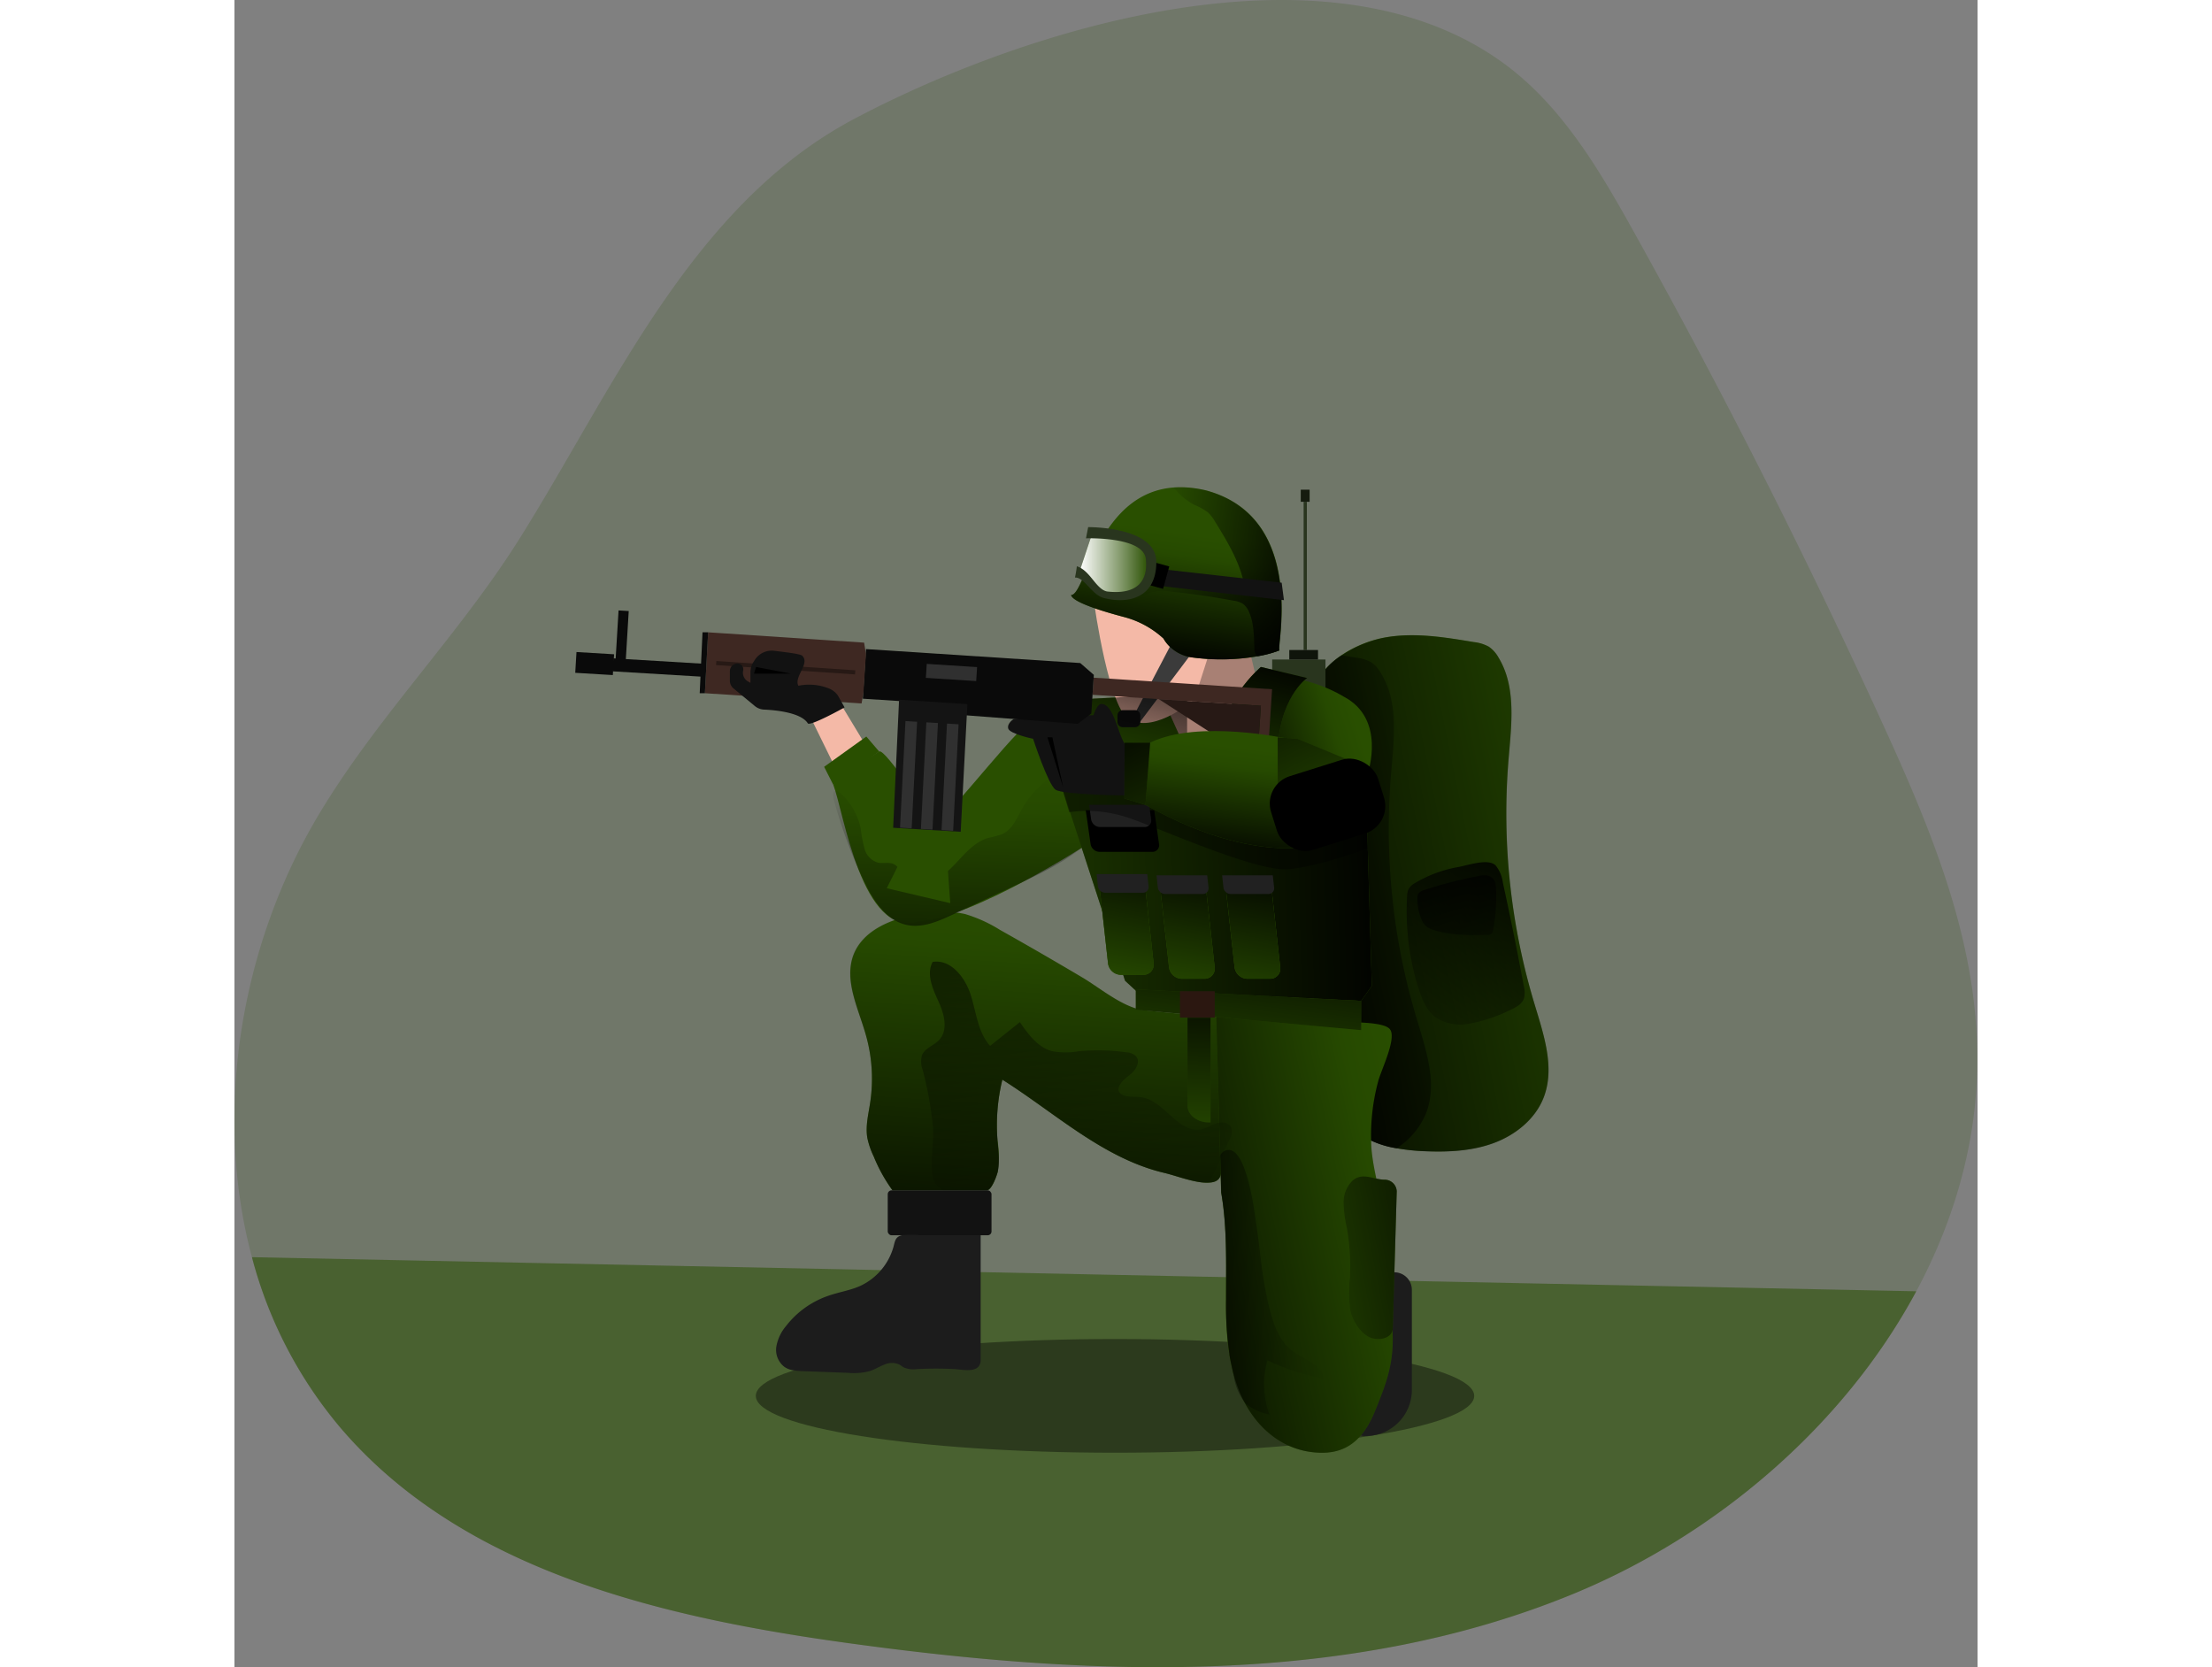 <svg id="Layer_1" data-name="Layer 1" xmlns="http://www.w3.org/2000/svg" xmlns:xlink="http://www.w3.org/1999/xlink" viewBox="0 0 359.78 344.11" width="406" height="306" class="illustration styles_illustrationTablet__1DWOa"><rect x="0" y="0" width="359.78" height="344.11" fill="#808080" stroke="none"/><defs><linearGradient id="linear-gradient" x1="6563.74" y1="196.96" x2="6454.34" y2="174.52" gradientTransform="matrix(-1, 0, 0, 1, 6783.04, 0)" gradientUnits="userSpaceOnUse"><stop offset="0.01"></stop><stop offset="0.83" stop-opacity="0.07"></stop><stop offset="1" stop-opacity="0"></stop></linearGradient><linearGradient id="linear-gradient-2" x1="6555.66" y1="194.55" x2="6495.89" y2="182.29" xlink:href="#linear-gradient"></linearGradient><linearGradient id="linear-gradient-3" x1="6601.57" y1="274" x2="6595.56" y2="183.82" xlink:href="#linear-gradient"></linearGradient><linearGradient id="linear-gradient-4" x1="6583.93" y1="264.7" x2="6515.8" y2="249.87" xlink:href="#linear-gradient"></linearGradient><linearGradient id="linear-gradient-5" x1="6614.84" y1="222.98" x2="6612.84" y2="159.26" xlink:href="#linear-gradient"></linearGradient><linearGradient id="linear-gradient-6" x1="6523.19" y1="183.67" x2="6645.02" y2="186.87" gradientTransform="matrix(-1, 0, 0, 1, 6763.65, -3.06)" xlink:href="#linear-gradient"></linearGradient><linearGradient id="linear-gradient-7" x1="6570.69" y1="140.16" x2="6566.68" y2="113.18" xlink:href="#linear-gradient"></linearGradient><linearGradient id="linear-gradient-8" x1="6540.26" y1="123.75" x2="6577.8" y2="118.54" xlink:href="#linear-gradient"></linearGradient><linearGradient id="linear-gradient-9" x1="6574.65" y1="119.63" x2="6589.17" y2="119.63" gradientTransform="matrix(-1, 0, 0, 1, 6763.65, -3.06)" gradientUnits="userSpaceOnUse"><stop offset="0.02" stop-color="#fff" stop-opacity="0"></stop><stop offset="0.39" stop-color="#fff" stop-opacity="0.39"></stop><stop offset="1" stop-color="#fff"></stop></linearGradient><linearGradient id="linear-gradient-10" x1="6559.89" y1="158.6" x2="6532.84" y2="149.98" xlink:href="#linear-gradient"></linearGradient><linearGradient id="linear-gradient-11" x1="6572.13" y1="131.66" x2="6582.15" y2="172.74" gradientTransform="matrix(-1, 0, 0, 1, 6763.65, -3.06)" xlink:href="#linear-gradient"></linearGradient><linearGradient id="linear-gradient-12" x1="6548.31" y1="137.48" x2="6558.33" y2="178.55" xlink:href="#linear-gradient"></linearGradient><linearGradient id="linear-gradient-13" x1="6557.03" y1="181.98" x2="6554.02" y2="157.54" xlink:href="#linear-gradient"></linearGradient><linearGradient id="linear-gradient-14" x1="6554.68" y1="134.49" x2="6531.03" y2="183.39" gradientTransform="matrix(-1, 0, 0, 1, 6763.65, -3.06)" xlink:href="#linear-gradient"></linearGradient><linearGradient id="linear-gradient-15" x1="6583.83" y1="148.59" x2="6560.19" y2="197.48" gradientTransform="matrix(-1, 0, 0, 1, 6763.65, -3.06)" xlink:href="#linear-gradient"></linearGradient><linearGradient id="linear-gradient-16" x1="6551.69" y1="189.82" x2="6557.3" y2="235.51" gradientTransform="matrix(-1, 0, 0, 1, 6763.65, -3.06)" xlink:href="#linear-gradient"></linearGradient><linearGradient id="linear-gradient-17" x1="6550.93" y1="180.03" x2="6557.61" y2="216.36" xlink:href="#linear-gradient"></linearGradient><linearGradient id="linear-gradient-18" x1="6564.02" y1="177.62" x2="6570.7" y2="213.96" xlink:href="#linear-gradient"></linearGradient><linearGradient id="linear-gradient-19" x1="6576.38" y1="175.35" x2="6583.06" y2="211.69" xlink:href="#linear-gradient"></linearGradient><linearGradient id="linear-gradient-20" x1="6501.41" y1="257.41" x2="6559.32" y2="268.43" xlink:href="#linear-gradient"></linearGradient><linearGradient id="linear-gradient-21" x1="6564.1" y1="202.31" x2="6565.04" y2="246.26" xlink:href="#linear-gradient"></linearGradient><linearGradient id="linear-gradient-22" x1="6495.84" y1="174.56" x2="6525.36" y2="225.32" xlink:href="#linear-gradient"></linearGradient><linearGradient id="linear-gradient-23" x1="6516.49" y1="171.53" x2="6503.4" y2="213.74" xlink:href="#linear-gradient"></linearGradient><linearGradient id="linear-gradient-24" x1="6603.17" y1="141.05" x2="6584.74" y2="268.09" xlink:href="#linear-gradient"></linearGradient><linearGradient id="linear-gradient-25" x1="6583.22" y1="267.21" x2="6536.78" y2="267.97" xlink:href="#linear-gradient"></linearGradient></defs><title>Military</title><path d="M366.52,269.58c-14.88,27.73-41.34,50.35-70.85,62.48-46.78,19.23-99.48,17.05-149.58,10.14-38.42-5.29-79.48-14.87-104.71-44.32A89.81,89.81,0,0,1,23,262.54c-8-29.83-2.43-64.06,13.63-91.07,12.06-20.29,29.06-37.25,41.61-57.24,19.26-30.68,35.47-68.79,69-86.59,35.85-19,98.21-38.21,134.5-11.23,11.79,8.76,19.46,21.87,26.6,34.71q27.38,49.22,50.85,100.46c9.52,20.78,18.69,42.35,19.8,65.17C380,235.4,375.22,253.36,366.52,269.58Z" transform="translate(-19.39 -3.06)" fill="#294f00" opacity="0.18" style="isolation: isolate;"></path><path d="M366.52,269.58c-14.88,27.73-41.34,50.35-70.85,62.48-46.78,19.23-99.48,17.05-149.58,10.14-38.42-5.29-79.48-14.87-104.71-44.32A89.81,89.81,0,0,1,23,262.54Z" transform="translate(-19.39 -3.06)" fill="#294f00" opacity="0.54" style="isolation: isolate;"></path><path d="M257.14,134.58c6-1,12.09,0,18.06,1a8.26,8.26,0,0,1,3.07.94,6.53,6.53,0,0,1,2,2.22c3.72,6.08,2.69,13.8,2.1,20.92a135.72,135.72,0,0,0,5.34,50.6c1.91,6.33,4.29,13.19,1.88,19.35-1.72,4.42-5.75,7.66-10.2,9.32s-9.29,1.92-14,1.74c-5.37-.2-11-1.07-15.12-4.56a19.76,19.76,0,0,1-5.4-8.43c-2.3-6.4-2.5-13.32-2.69-20.11l-.91-34.15c-.23-8.59-1.56-18.92.58-27.33C243.47,139.73,251.1,135.58,257.14,134.58Z" transform="translate(-19.39 -3.06)" fill="#294f00"></path><path d="M241.26,173.45q.47,17.07.91,34.14c.19,6.78.39,13.72,2.69,20.11a19.66,19.66,0,0,0,5.4,8.42,18.7,18.7,0,0,0,9,3.94,42.59,42.59,0,0,0,6.16.63c4.74.18,9.59-.07,14-1.73s8.47-4.91,10.2-9.33c2.41-6.17,0-13-1.88-19.35a135.72,135.72,0,0,1-5.34-50.6c.59-7.11,1.62-14.84-2.1-20.92a6.53,6.53,0,0,0-2-2.22,8.27,8.27,0,0,0-3.06-.94c-6-1-12.09-2-18.06-1a24,24,0,0,0-9.28,3.74,14,14,0,0,0-6,7.8C239.7,154.52,241,164.85,241.26,173.45Z" transform="translate(-19.39 -3.06)" fill="url(#linear-gradient)"></path><path d="M241.26,173.45q.47,17.07.91,34.14c.19,6.78.39,13.72,2.69,20.11a19.66,19.66,0,0,0,5.4,8.42,18.7,18.7,0,0,0,9,3.94,15.73,15.73,0,0,0,6.08-7.23c2.41-6.16,0-13-1.88-19.34a136,136,0,0,1-5.35-50.61c.6-7.11,1.63-14.83-2.1-20.92a6.6,6.6,0,0,0-2-2.22,8.5,8.5,0,0,0-3.07-.93l-3-.5a14,14,0,0,0-6,7.8C239.7,154.52,241,164.85,241.26,173.45Z" transform="translate(-19.39 -3.06)" fill="url(#linear-gradient-2)"></path><path d="M127,291.17c0,6.48,33.19,11.73,74.14,11.73s74.14-5.25,74.14-11.73-33.2-11.74-74.14-11.74S127,284.68,127,291.17Z" transform="translate(-19.39 -3.06)" opacity="0.4"></path><path d="M205.51,211.23c-3.95-1.21-7.83-4.48-11.24-6.49q-8.42-5-16.91-9.77a29.52,29.52,0,0,0-7.2-3.26,23.42,23.42,0,0,0-9.58,0c-5.45.93-11.42,3.27-13.41,8.42-2,5.31,1,11,2.53,16.5a32.91,32.91,0,0,1,.9,14c-.36,2.43-1,4.89-.58,7.3a16.68,16.68,0,0,0,1.31,3.81,33,33,0,0,0,3.88,7h19.46c1.05,0,2.11-3.15,2.27-3.85a21.66,21.66,0,0,0-.05-6.43,39.61,39.61,0,0,1,1-12.56c10.93,6.9,20.82,16.26,33.4,19.24,2.68.63,6.74,2.28,9.46,2,2.34-.2,2.34-1.65,2.41-3.64.14-4,.18-8,.27-11.92,0-1.2.62-18.48.43-18.49-5.46-.5-11-.87-16.4-1.49A10.46,10.46,0,0,1,205.51,211.23Z" transform="translate(-19.39 -3.06)" fill="#294f00"></path><path d="M149.7,216.64a33.11,33.11,0,0,1,.91,14c-.37,2.42-1,4.88-.59,7.29a16.21,16.21,0,0,0,1.31,3.81,33,33,0,0,0,3.88,7h19.47c1,0,2.1-3.15,2.26-3.85.47-2.09.11-4.34-.05-6.43a39.61,39.61,0,0,1,1-12.56c10.93,6.9,20.82,16.26,33.4,19.24,2.64.62,6.6,2.23,9.32,2h.14c2.33-.21,2.33-1.65,2.41-3.64,0-.64.05-1.28.06-1.93.07-2.27.11-4.55.15-6.82l.06-3.17c0-1.2.62-18.47.43-18.49-5.46-.49-11-.87-16.4-1.49a10.43,10.43,0,0,1-2-.41c-3.95-1.22-7.83-4.49-11.24-6.49q-8.42-5-16.9-9.78a29.42,29.42,0,0,0-7.21-3.26,23.25,23.25,0,0,0-9.58,0c-5.45.93-11.42,3.27-13.41,8.42C145.12,205.44,148.12,211.18,149.7,216.64Z" transform="translate(-19.39 -3.06)" fill="url(#linear-gradient-3)"></path><polygon points="172.3 158.27 196.63 158.27 196.63 143.18 175.33 144.3 172.3 158.27" fill="#294f00"></polygon><polygon points="209.75 135.14 210.97 140.28 201.82 151.78 195.04 151.78 192.03 145.1 197.86 134.57 209.75 135.14" fill="#a88074"></polygon><path d="M252.76,299.45h.14a9.51,9.51,0,0,0,9.51-9.51V269.28a3.62,3.62,0,0,0-3.61-3.62h-6a3.62,3.62,0,0,0-3.61,3.62v26.55A3.62,3.62,0,0,0,252.76,299.45Z" transform="translate(-19.39 -3.06)" fill="#1c1c1c"></path><rect x="220.68" y="103.57" width="0.67" height="30.59" fill="#29351e"></rect><rect x="214.19" y="136.12" width="11" height="15.05" fill="#29351e"></rect><rect x="217.72" y="134.16" width="5.93" height="1.96" fill="#0f140b"></rect><rect x="220.09" y="101.07" width="1.83" height="2.5" fill="#161c0f"></rect><path d="M243.92,302.9c-7.91,0-13.95-5.19-17-12.38-2.55-6-2.91-12.78-2.88-19.34,0-7.33.27-14.76-1-22L222,211.47l23.37,2.46c2.32.24,10.68-.26,12.41,1.45s-1.81,8.69-2.36,11a43.11,43.11,0,0,0-1.36,13.61c.38,4.62,1.77,9.1,2.56,13.67A104.69,104.69,0,0,1,257.79,266l.63,11.75c.33,6.35-1.1,10.39-3.41,16.06C253,298.86,250.05,302.9,243.92,302.9Z" transform="translate(-19.39 -3.06)" fill="#294f00"></path><path d="M222,211.47l.84,30.05.22,7.67c1.24,7.23,1,14.66,1,22a69.66,69.66,0,0,0,.69,11.37.59.59,0,0,0,0,.14c.16,1,.37,2,.61,3.05a32.54,32.54,0,0,0,1.56,4.78q.42,1,.9,1.89c3.25,6.19,8.9,10.49,16.09,10.49,6.12,0,9-4,11.09-9.09,2.31-5.67,3.74-9.71,3.4-16.06-.2-3.91-.41-7.84-.62-11.75a105.05,105.05,0,0,0-1.15-12.4c-.79-4.57-2.18-9-2.55-13.65a42.85,42.85,0,0,1,1.35-13.62c.55-2.26,4-9.36,2.36-11s-10.09-1.2-12.41-1.45Z" transform="translate(-19.39 -3.06)" fill="url(#linear-gradient-4)"></path><path d="M144.81,148.83l4.68,7.74-6.18,4.76-4.69-9.56S144.15,149,144.81,148.83Z" transform="translate(-19.39 -3.06)" fill="#f4b9a7"></path><polygon points="130.42 152.02 121.71 158.27 123.61 162 133.07 155.11 130.42 152.02" fill="#294f00"></polygon><path d="M143,165.06c2.13,5.48,5.9,31.86,17.63,28.18,11.39-.77,34.69-15.85,34.69-15.85s-9.08-25.7-9.93-26.3c-2.57-.85-18.68,21.25-21,21.25-1.29.08-10.68-15-11.95-14.17S143.35,164,143,165.06Z" transform="translate(-19.39 -3.06)" fill="#294f00"></path><path d="M148.66,174.13a28.52,28.52,0,0,0,.78,4.12,4.1,4.1,0,0,0,2.81,2.87c1.07.21,2.25-.19,3.23.29s1.35,1.56,2,2.35c1.53,1.79,4.38,1.88,6.52.88s3.74-2.83,5.35-4.55,3.39-3.45,5.65-4.1a22.84,22.84,0,0,0,2.84-.76c2.12-.95,3.06-3.36,4.2-5.38a19,19,0,0,1,7.38-7.27,7,7,0,0,1,3.35-1,3.12,3.12,0,0,1,2.88,1.71,4.47,4.47,0,0,1,.28,1.54l.7,9.59a3.17,3.17,0,0,1-.06,1.19,3.07,3.07,0,0,1-1,1.34c-4.4,3.88-9.8,6.41-15.11,8.9l-12.75,5.95c-3,1.4-6.25,2.84-9.49,2.18-4.36-.9-7.05-5.19-8.95-9.21a101.18,101.18,0,0,1-6-16c-1-3.47.68-2.9,2.51-.66A13.7,13.7,0,0,1,148.66,174.13Z" transform="translate(-19.39 -3.06)" fill="url(#linear-gradient-5)"></path><polygon points="147.75 186.41 146.43 168.37 145.02 169.28 142.83 167.04 134.63 183.33 147.75 186.41" fill="#294f00"></polygon><polygon points="233.75 169.27 234.76 203.48 232.56 206.58 186.04 204.47 183.82 202.42 170.5 161.6 175.68 156.56 230.5 159.2 233.75 169.27" fill="#294f00"></polygon><polygon points="233.75 169.27 234.76 203.48 232.56 206.58 186.04 204.47 183.82 202.42 170.5 161.6 175.68 156.56 230.5 159.2 233.75 169.27" fill="url(#linear-gradient-6)"></polygon><path d="M228.44,205.07h4.7a2.07,2.07,0,0,0,2.1-2.36l-2-18.09h-9.42l2,18.09A2.7,2.7,0,0,0,228.44,205.07Z" transform="translate(-19.39 -3.06)" fill="#294f00"></path><path d="M197.91,178.88h10.94a1.37,1.37,0,0,0,1.38-1.6l-1-7H195.1l1,7A1.92,1.92,0,0,0,197.91,178.88Z" transform="translate(-19.39 -3.06)"></path><path d="M198,173.76h9.23a1.35,1.35,0,0,0,1.37-1.59l-.42-3H195.8l.41,3A1.9,1.9,0,0,0,198,173.76Z" transform="translate(-19.39 -3.06)" fill="#212121"></path><path d="M253.15,172.33l.15,5.82s-10,3.8-16.48,4.32-25.64-8.09-32.5-10.48a26.78,26.78,0,0,0-12.63-1.3l-1.8-6,5.18-5,54.82,2.65Z" transform="translate(-19.39 -3.06)" opacity="0.4"></path><path d="M196.84,127.56s3.13,22.59,7.48,24.11c5.29,2.68,13.19-4.24,13.19-4.24l3.7-11.53-12.57-10.16Z" transform="translate(-19.39 -3.06)" fill="#f4b9a7"></path><polygon points="193.65 132.38 185.78 147.41 186.75 149.23 197.35 135.14 193.65 132.38" fill="#3b3b3b"></polygon><path d="M202.65,153.15h2.71a1.09,1.09,0,0,0,1-1.16v-1.2a1.08,1.08,0,0,0-1-1.15h-2.71a1.08,1.08,0,0,0-1,1.15V152A1.09,1.09,0,0,0,202.65,153.15Z" transform="translate(-19.39 -3.06)" fill="#0f0f0f"></path><path d="M235.11,137.28c-.91.36,6.17-27.22-15.16-33-21.84-5.14-24.54,21.71-27.88,21.59.25,1.48,6.52,3.38,11,4.56a19.16,19.16,0,0,1,8.06,4.41,7,7,0,0,0,.92,1.28,8.07,8.07,0,0,0,5.11,2.64C228.89,140.25,236,136.94,235.11,137.28Z" transform="translate(-19.39 -3.06)" fill="#294f00"></path><path d="M192.07,125.86c.25,1.49,6.52,3.39,11,4.57a19.21,19.21,0,0,1,8.06,4.41,7.69,7.69,0,0,0,.92,1.28,8.1,8.1,0,0,0,5.11,2.65,44.16,44.16,0,0,0,13.49-.28,21.31,21.31,0,0,0,4.47-1.21c-.92.35,6.17-27.22-15.16-33a21.92,21.92,0,0,0-6.63-.61C197.5,104.81,195,126,192.07,125.86Z" transform="translate(-19.39 -3.06)" fill="url(#linear-gradient-7)"></path><path d="M204.27,125.78c-.07.46.58.67,1,.63,1.43-.14,2.7-1,4.11-1.26a10.53,10.53,0,0,1,3.07,0q6.65.66,13.2,1.9a5,5,0,0,1,1.84.6,3.93,3.93,0,0,1,1.3,1.7c1.06,2.36,1,5,1.13,7.6a1.92,1.92,0,0,0,.48,1.43,1,1,0,0,0,.19.12,21.31,21.31,0,0,0,4.47-1.21c-.92.35,6.17-27.22-15.16-33a21.92,21.92,0,0,0-6.63-.61,13,13,0,0,0,4.31,3.61,12.81,12.81,0,0,1,2.74,1.52,8.47,8.47,0,0,1,1.48,1.93c2.43,3.94,4.9,8,5.91,12.49-.14,1-1.46,1.1-2.42,1a80.86,80.86,0,0,1-8.46-1.61c-2.42-.61-5-1.32-7.37-.61a12.87,12.87,0,0,0-4.92,3.34A.83.83,0,0,0,204.27,125.78Z" transform="translate(-19.39 -3.06)" fill="url(#linear-gradient-8)"></path><polygon points="176.92 110.47 174.48 117.8 178.72 122.36 184.37 122.68 187.84 120.3 189 116.34 187.84 112.53 182.57 110.47 176.92 110.47" fill="#294f00"></polygon><polygon points="176.92 110.47 174.48 117.8 178.72 122.36 184.37 122.68 187.84 120.3 189 116.34 187.84 112.53 182.57 110.47 176.92 110.47" fill="url(#linear-gradient-9)"></polygon><polygon points="192.29 117.58 216.15 120.27 216.62 123.87 191.1 120.95 192.29 117.58" fill="#121212"></polygon><rect x="207.49" y="119.91" width="4.8" height="3.77" transform="translate(17.39 288.8) rotate(-74.62)"></rect><path d="M209.67,119.05c0-7.36-14.07-7.19-14.07-7.19l-.45,2.31s11.82-.42,12.34,4.21-1.8,7.49-8,6.76c-2.31-.48-3.47-4.35-6.23-5.2a20.93,20.93,0,0,1-.39,2.33c2-.13,3.54,3.81,6.24,4.28C204,127.73,209.67,126.41,209.67,119.05Z" transform="translate(-19.39 -3.06)" fill="#29351e"></path><path d="M253.32,162.63s3.87-11.2-5-15.8c-7.71-4.66-17-4.46-17-4.46l-3.8,14.25Z" transform="translate(-19.39 -3.06)" fill="#294f00"></path><path d="M253.32,162.63s3.87-11.2-5-15.8c-7.71-4.66-17-4.46-17-4.46l-3.8,14.25Z" transform="translate(-19.39 -3.06)" fill="url(#linear-gradient-10)"></path><path d="M240.8,143s-6.08,4.13-6.08,16.13c0,2.11-12.58.95-11.47-1.41-.93-9.54,8-17,8-17Z" transform="translate(-19.39 -3.06)" fill="#294f00"></path><polygon points="172.3 158.27 196.63 158.27 196.63 143.18 175.33 144.3 172.3 158.27" fill="url(#linear-gradient-11)"></polygon><path d="M240.8,143s-6.08,4.13-6.08,16.13c0,2.11-12.58.95-11.47-1.41-.93-9.54,8-17,8-17Z" transform="translate(-19.39 -3.06)" fill="url(#linear-gradient-12)"></path><polygon points="214.17 142.26 212.85 162.6 210.77 162.47 211.86 145.67 177.11 143.41 177.34 139.87 214.17 142.26" fill="#3e2822"></polygon><polygon points="211.1 157.4 211.86 145.67 190.79 144.3 211.1 157.4" fill="#271915"></polygon><path d="M207.43,169.19c25.9,14.44,40.06,7.08,40.06,7.08l-10.62-20.72s-18.51-4.09-28.48.79C208.39,157.63,207.23,166.91,207.43,169.19Z" transform="translate(-19.39 -3.06)" fill="#294f00"></path><path d="M207.43,169.19c25.9,14.44,40.06,7.08,40.06,7.08l-10.62-20.72s-18.51-4.09-28.48.79C208.39,157.63,207.23,166.91,207.43,169.19Z" transform="translate(-19.39 -3.06)" fill="url(#linear-gradient-13)"></path><polygon points="230.5 157.1 219.45 152.5 215.33 152.18 215.33 163.44 230.5 157.1" fill="#294f00"></polygon><rect x="233.44" y="161.21" width="23.13" height="15.95" rx="5.92" transform="translate(-58.88 78.28) rotate(-17.47)"></rect><path d="M204.28,157.68c-2.38-.72-2.83-8.94-5.79-9.32-1-.27-1.79,2.31-1.79,2.31l-16.45.79s-1.42.84-1.16,1.95,5.14,2.14,5.14,2.14,3.09,9.43,4.63,10.5,14.77,1.2,14.77,1.2S204.53,158.43,204.28,157.68Z" transform="translate(-19.39 -3.06)" fill="#121212"></path><polygon points="168.82 152.18 171.05 162.51 167.8 152.18 168.82 152.18"></polygon><polygon points="183.7 164.8 188.04 166.13 189 153.28 183.73 153.28 183.7 164.8" fill="#294f00"></polygon><polygon points="230.5 157.1 219.45 152.5 215.33 152.18 215.33 163.44 230.5 157.1" fill="url(#linear-gradient-14)"></polygon><polygon points="183.7 164.8 188.04 166.13 189 153.28 183.73 153.28 183.7 164.8" fill="url(#linear-gradient-15)"></polygon><polygon points="129.7 144.21 151.11 145.59 151 147.64 174.05 149.41 176.86 147.28 177.38 139.29 174.57 136.85 130.36 133.97 129.7 144.21" fill="#0a0a0a"></polygon><polygon points="97.1 143.08 129.44 145.19 129.83 142.93 130.34 134.94 129.96 132.64 97.77 130.51 97.1 143.08" fill="#3e2822"></polygon><polygon points="135.96 170.85 149.9 171.68 151.28 145.33 137.18 144.42 135.96 170.85" fill="#141414"></polygon><polygon points="145.95 171.34 148.34 171.48 149.46 149.49 147.07 149.35 145.95 171.34" fill="#303030"></polygon><polygon points="141.69 171.08 144.08 171.23 145.2 149.23 142.81 149.09 141.69 171.08" fill="#303030"></polygon><polygon points="137.38 170.83 139.78 170.97 140.9 148.97 138.5 148.83 137.38 170.83" fill="#303030"></polygon><polygon points="99.41 137.27 128.09 139.2 128.15 138.35 99.46 136.43 99.41 137.27" fill="#271915"></polygon><rect x="105.61" y="132.19" width="2.68" height="18.7" transform="matrix(0.06, -1, 1, 0.06, -60.48, 236.24)" fill="#0a0a0a"></rect><rect x="91.63" y="136.79" width="4.29" height="7.76" transform="matrix(0.06, -1, 1, 0.06, -71.95, 222.29)" fill="#0a0a0a"></rect><polygon points="232.56 212.62 186.04 208.41 186.04 204.2 232.56 206.58 232.56 212.62" fill="#294f00"></polygon><polygon points="232.56 212.62 186.04 208.41 186.04 204.2 232.56 206.58 232.56 212.62" fill="url(#linear-gradient-16)"></polygon><path d="M214.9,205.07h4.7a2.08,2.08,0,0,0,2.11-2.36l-2-18.09h-9.42l2,18.09A2.7,2.7,0,0,0,214.9,205.07Z" transform="translate(-19.39 -3.06)" fill="#294f00"></path><path d="M202.28,204.26H207a2.09,2.09,0,0,0,2.11-2.36l-2-18.09H197.7l2,18.09A2.71,2.71,0,0,0,202.28,204.26Z" transform="translate(-19.39 -3.06)" fill="#294f00"></path><path d="M228.44,205.07h4.7a2.07,2.07,0,0,0,2.1-2.36l-2-18.09h-9.42l2,18.09A2.7,2.7,0,0,0,228.44,205.07Z" transform="translate(-19.39 -3.06)" fill="#294f00"></path><path d="M214.9,205.07h4.7a2.08,2.08,0,0,0,2.11-2.36l-2-18.09h-9.42l2,18.09A2.7,2.7,0,0,0,214.9,205.07Z" transform="translate(-19.39 -3.06)" fill="#294f00"></path><path d="M202.28,204.26H207a2.09,2.09,0,0,0,2.11-2.36l-2-18.09H197.7l2,18.09A2.71,2.71,0,0,0,202.28,204.26Z" transform="translate(-19.39 -3.06)" fill="#294f00"></path><path d="M228.44,205.07h4.7a2.07,2.07,0,0,0,2.1-2.36l-2-18.09h-9.42l2,18.09A2.7,2.7,0,0,0,228.44,205.07Z" transform="translate(-19.39 -3.06)" fill="url(#linear-gradient-17)"></path><path d="M214.9,205.07h4.7a2.08,2.08,0,0,0,2.11-2.36l-2-18.09h-9.42l2,18.09A2.7,2.7,0,0,0,214.9,205.07Z" transform="translate(-19.39 -3.06)" fill="url(#linear-gradient-18)"></path><path d="M202.28,204.26H207a2.09,2.09,0,0,0,2.11-2.36l-2-18.09H197.7l2,18.09A2.71,2.71,0,0,0,202.28,204.26Z" transform="translate(-19.39 -3.06)" fill="url(#linear-gradient-19)"></path><path d="M199.1,187.32h7.78a1.18,1.18,0,0,0,1.19-1.34l-.27-2.51H197.34l.27,2.51A1.54,1.54,0,0,0,199.1,187.32Z" transform="translate(-19.39 -3.06)" fill="#212121"></path><path d="M211.47,187.58h7.78a1.18,1.18,0,0,0,1.19-1.34l-.27-2.51H209.71l.27,2.51A1.54,1.54,0,0,0,211.47,187.58Z" transform="translate(-19.39 -3.06)" fill="#212121"></path><path d="M225,187.58h7.78a1.18,1.18,0,0,0,1.2-1.34l-.28-2.51H223.25l.27,2.51A1.53,1.53,0,0,0,225,187.58Z" transform="translate(-19.39 -3.06)" fill="#212121"></path><rect x="195.16" y="204.59" width="7.17" height="5.43" fill="#2b1710"></rect><path d="M254.17,279.26c1.7.5,4.24,0,4.3-2.07l.82-28.25a2.5,2.5,0,0,0-2.6-2.39c-2.31-.07-4.53-1.61-6.58.24a6.28,6.28,0,0,0-1.8,4.54,25.44,25.44,0,0,0,.64,5,45.92,45.92,0,0,1,.67,10.47,26.66,26.66,0,0,0,.08,6.74c.44,2.05,2,4.61,4,5.55A3.86,3.86,0,0,0,254.17,279.26Z" transform="translate(-19.39 -3.06)" fill="#294f00"></path><path d="M254.17,279.26c1.7.5,4.24,0,4.3-2.07l.82-28.25a2.5,2.5,0,0,0-2.6-2.39c-2.31-.07-4.53-1.61-6.58.24a6.28,6.28,0,0,0-1.8,4.54,25.44,25.44,0,0,0,.64,5,45.92,45.92,0,0,1,.67,10.47,26.66,26.66,0,0,0,.08,6.74c.44,2.05,2,4.61,4,5.55A3.86,3.86,0,0,0,254.17,279.26Z" transform="translate(-19.39 -3.06)" fill="url(#linear-gradient-20)"></path><path d="M220.53,234.73h.33V213.12H216.1v18.14C216.1,233.17,218.08,234.73,220.53,234.73Z" transform="translate(-19.39 -3.06)" fill="#294f00"></path><path d="M220.53,234.73h.33V213.12H216.1v18.14C216.1,233.17,218.08,234.73,220.53,234.73Z" transform="translate(-19.39 -3.06)" fill="url(#linear-gradient-21)"></path><path d="M145.32,149.07l-1.25-2.23a3.66,3.66,0,0,0-.84-1,4.31,4.31,0,0,0-1.44-.79,10.88,10.88,0,0,0-6-.45c-1-1.86,2.52-4.6.76-6.23-.51-.37-3.62-.73-5.9-1a4.13,4.13,0,0,0-3.8,1.81l-.28.43a4,4,0,0,0-.68,2.25V144l-.5-.29a2.06,2.06,0,0,1-1-2.24v0a1.2,1.2,0,0,0-1.1-1.46h0a1.56,1.56,0,0,0-1.64,1.56v2a2.05,2.05,0,0,0,.81,1.63l4.32,3.57a3.21,3.21,0,0,0,1.92.75c2.5.11,7.56.62,9,2.78C137.85,153.23,145.32,149.07,145.32,149.07Z" transform="translate(-19.39 -3.06)" fill="#121212"></path><polygon points="107.66 137.67 114.86 139.04 107.23 139.04 107.66 137.67"></polygon><rect x="134.84" y="245.69" width="21.42" height="9.27" rx="0.79" fill="#121212"></rect><path d="M134,285.72a10.86,10.86,0,0,0,2.67.34l9.36.35a12.63,12.63,0,0,0,4.59-.39c1-.34,1.92-.93,2.92-1.31a3.73,3.73,0,0,1,3.1,0c.3.17.56.4.85.56a5,5,0,0,0,2.78.37,74.78,74.78,0,0,1,7.78,0c1.77.1,5.36,1,5.36-1.92V258H160.75a18.8,18.8,0,0,0-3.52,0c-1.68.34-1.48,1.56-2,3a12.65,12.65,0,0,1-6.72,7.49c-2.07.92-4.34,1.25-6.49,2a18.71,18.71,0,0,0-8.78,6.26,9,9,0,0,0-2,4.22,4.42,4.42,0,0,0,1.62,4.18A4.29,4.29,0,0,0,134,285.72Z" transform="translate(-19.39 -3.06)" fill="#1c1c1c"></path><polygon points="97.77 130.51 97.1 143.08 96.03 143.08 96.61 130.51 97.77 130.51" fill="#0a0a0a"></polygon><rect x="165.94" y="136.64" width="2.89" height="10.41" transform="translate(-4.19 296.84) rotate(-86.36)" fill="#303030"></rect><rect x="94.24" y="133.87" width="10.41" height="2.1" transform="matrix(0.06, -1, 1, 0.06, -60.87, 222.61)" fill="#0a0a0a"></rect><path d="M263.12,185.29a3.54,3.54,0,0,0-1.37,1.23,3.62,3.62,0,0,0-.32,1.53,53.06,53.06,0,0,0,2.35,19c.73,2.31,1.72,4.7,3.7,6.1a9.35,9.35,0,0,0,6.75,1.2,31.91,31.91,0,0,0,8.46-2.82c1.16-.52,2.41-1.17,2.84-2.36a4.86,4.86,0,0,0,0-2.51q-2-10.75-4.34-21.45a7,7,0,0,0-1.48-3.51c-1.53-1.57-5.85,0-7.8.33A26,26,0,0,0,263.12,185.29Z" transform="translate(-19.39 -3.06)" fill="url(#linear-gradient-22)"></path><path d="M279.23,194.8a1.44,1.44,0,0,1-.61,1.12,1.47,1.47,0,0,1-.63.11c-3.75.06-7.58.12-11.15-1.05a4.38,4.38,0,0,1-1.42-.7,4.08,4.08,0,0,1-1.13-1.74,10.93,10.93,0,0,1-.73-4.16,1.76,1.76,0,0,1,.14-.79,2,2,0,0,1,1.19-.81,91.56,91.56,0,0,1,11.31-2.92c2.19-.47,3.46.23,3.58,2.43A37.92,37.92,0,0,1,279.23,194.8Z" transform="translate(-19.39 -3.06)" fill="url(#linear-gradient-23)"></path><path d="M163.59,235.85c.25,2.68-.91,8.88.28,11.11a4.2,4.2,0,0,0,1.89,1.79h8.92c1,0,2.1-3.15,2.26-3.85.47-2.09.11-4.34-.05-6.43a39.61,39.61,0,0,1,1-12.56c10.93,6.9,20.82,16.26,33.4,19.24,2.64.62,6.6,2.23,9.32,2,.22-.43.42-.87.62-1.3l2-4.28c.53-1.13,1.05-2.26,1.57-3.38a3.09,3.09,0,0,0,.4-2.27,2,2,0,0,0-1.82-1.17,3.25,3.25,0,0,0-1.13.11c-1.12.31-2.09,1-3.22,1.27-4.86,1.08-7.86-6.27-12.82-6.65-1.69-.12-4.12.14-4.38-1.54.13-1.41,1.49-2.3,2.58-3.21s2-2.56,1.08-3.64a3,3,0,0,0-2-.83,41.83,41.83,0,0,0-9.81-.23,15.4,15.4,0,0,1-5.5,0c-3-.8-4.95-3.51-6.68-6l-6.14,4.9c-2.54-2.82-2.85-6.91-4-10.52s-4.12-7.43-7.86-6.81c-1.35,2.5,0,5.53,1.19,8.12s2.09,5.93.14,8c-1.09,1.16-2.94,1.67-3.53,3.15a4.92,4.92,0,0,0,.16,3.07A76.48,76.48,0,0,1,163.59,235.85Z" transform="translate(-19.39 -3.06)" fill="url(#linear-gradient-24)"></path><path d="M223.08,249.19c1.24,7.23,1,14.66,1,22a69.66,69.66,0,0,0,.69,11.37.59.59,0,0,0,0,.14c.19,1,.4,2,.61,3.05.09.44.18.89.28,1.34a11.73,11.73,0,0,0,2.18,5.33,3.89,3.89,0,0,0,.34.36A10.33,10.33,0,0,0,233,295a18.08,18.08,0,0,1-.39-11.17,46,46,0,0,0,11.65,3.77c-.45-3-4.16-3.92-6.55-5.74-2.24-1.7-3.43-4.42-4.24-7.11-1.85-6.08-2.21-12.48-3.13-18.76-.42-2.82-1.87-14.75-5.37-15.54a1.87,1.87,0,0,0-2.09,1.09Z" transform="translate(-19.39 -3.06)" fill="url(#linear-gradient-25)"></path></svg>